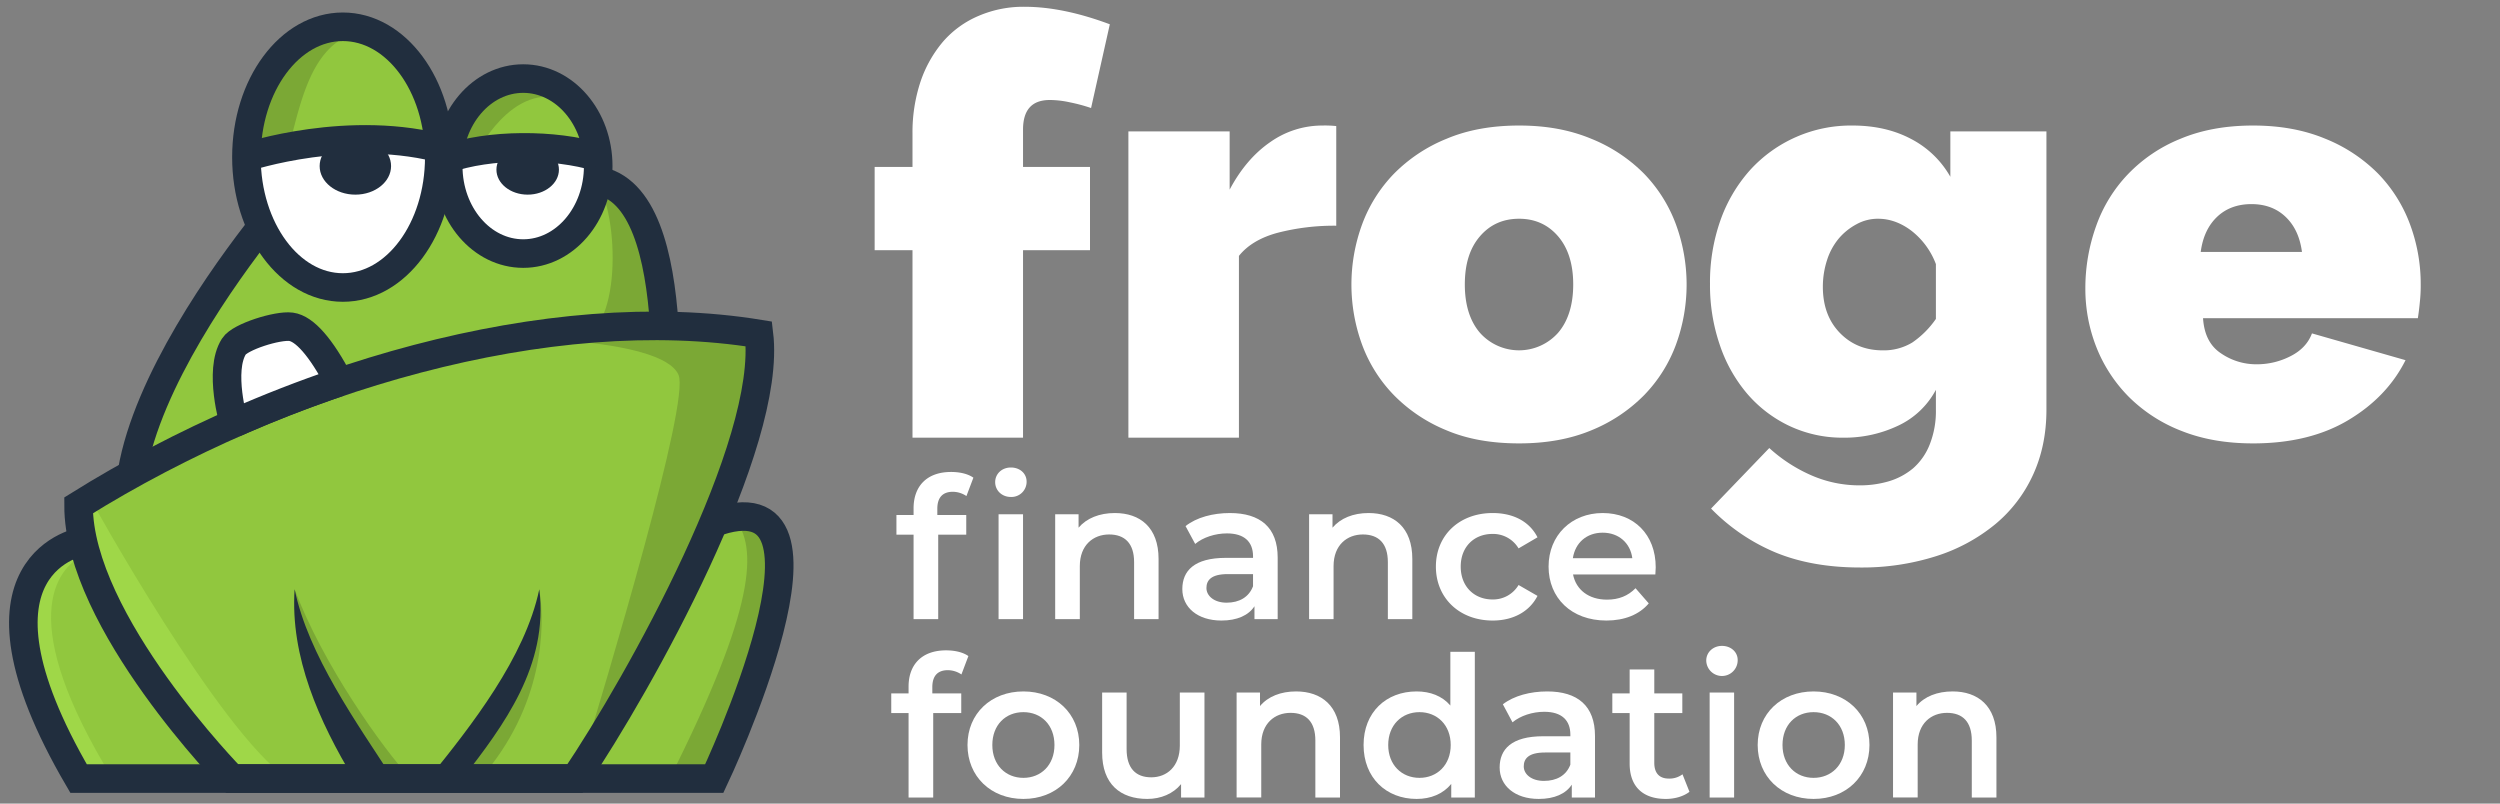 <svg xmlns="http://www.w3.org/2000/svg" viewBox="0 0 1400 450">
  <rect x="0" y="0" width="1400" height="450" fill="#808080" stroke="none"/>
  <g id="fff">
    <g id="Layer_19" data-name="Layer 19">
      <g>
        <path d="M522.1,384.8v3.5h16.2v11H522.6v47.3H508.8V399.3h-9.7v-11h9.7v-3.8c0-12.3,7.4-20.3,21-20.3,4.8,0,9.4,1,12.5,3.2l-3.9,10.3a13.7,13.7,0,0,0-7.6-2.4C525.1,375.3,522.1,378.5,522.1,384.8Z" fill="#fff"/>
        <path d="M541.8,417.2c0-17.6,13.2-30,31.3-30s31.3,12.4,31.3,30-13.1,30.2-31.3,30.2S541.8,434.8,541.8,417.2Zm48.7,0c0-11.2-7.4-18.4-17.4-18.4s-17.4,7.2-17.4,18.4,7.5,18.4,17.4,18.4S590.5,428.4,590.5,417.2Z" fill="#fff"/>
        <path d="M674.5,387.8v58.8H661.4v-7.5c-4.4,5.4-11.3,8.3-18.9,8.3-15.1,0-25.3-8.3-25.3-26V387.8h13.7v31.7c0,10.7,5.1,15.8,13.8,15.8s16-6,16-17.8V387.8Z" fill="#fff"/>
        <path d="M750.4,412.9v33.7H736.6V414.7c0-10.5-5.1-15.5-13.9-15.5s-16.4,5.9-16.4,17.7v29.7H692.5V387.8h13.1v7.6c4.5-5.4,11.7-8.2,20.2-8.2C739.9,387.2,750.4,395.2,750.4,412.9Z" fill="#fff"/>
        <path d="M825.9,365v81.6H812.7V439c-4.6,5.6-11.4,8.4-19.4,8.4-17.1,0-29.7-11.9-29.7-30.2s12.6-30,29.7-30c7.6,0,14.3,2.5,18.9,7.9V365Zm-13.5,52.2c0-11.2-7.6-18.4-17.5-18.4s-17.5,7.2-17.5,18.4,7.6,18.4,17.5,18.4S812.4,428.4,812.4,417.2Z" fill="#fff"/>
        <path d="M893.2,412.2v34.4h-13v-7.2c-3.3,5.1-9.7,8-18.5,8-13.4,0-21.9-7.4-21.9-17.6s6.6-17.5,24.4-17.5h15.2v-.9c0-8-4.8-12.8-14.6-12.8-6.6,0-13.4,2.2-17.8,5.9l-5.4-10.1c6.2-4.8,15.4-7.2,24.8-7.2C883.4,387.2,893.2,395.2,893.2,412.2Zm-13.8,16v-6.8H865.2c-9.3,0-11.9,3.5-11.9,7.8s4.2,8.1,11.3,8.1S877.1,434.3,879.4,428.2Z" fill="#fff"/>
        <path d="M946.1,443.4c-3.3,2.6-8.3,4-13.2,4-12.9,0-20.3-6.9-20.3-19.8V399.3h-9.7v-11h9.7V374.9h13.8v13.4h15.7v11H926.4v27.9c0,5.7,2.8,8.8,8.1,8.8a12,12,0,0,0,7.7-2.4Z" fill="#fff"/>
        <path d="M955.5,369.9c0-4.6,3.8-8.2,8.8-8.2s8.8,3.4,8.8,7.9a8.8,8.8,0,0,1-17.6.3Zm1.9,17.9h13.7v58.8H957.4Z" fill="#fff"/>
        <path d="M984.3,417.2c0-17.6,13.2-30,31.3-30s31.3,12.4,31.3,30-13.1,30.2-31.3,30.2S984.3,434.8,984.3,417.2Zm48.8,0c0-11.2-7.5-18.4-17.5-18.4s-17.4,7.2-17.4,18.4,7.5,18.4,17.4,18.4S1033.1,428.4,1033.1,417.2Z" fill="#fff"/>
        <path d="M1118,412.9v33.7h-13.8V414.7c0-10.5-5.1-15.5-13.9-15.5s-16.4,5.9-16.4,17.7v29.7h-13.8V387.8h13.1v7.6c4.5-5.4,11.7-8.2,20.3-8.2C1107.5,387.2,1118,395.2,1118,412.9Z" fill="#fff"/>
      </g>
      <g>
        <path d="M532.6,264.3c4.8,0,9.4,1,12.5,3.2l-3.9,10.3a13.7,13.7,0,0,0-7.6-2.4c-5.7,0-8.7,3.2-8.7,9.5v3.5h16.2v11H525.4v47.3H511.6V299.4H502v-11h9.6v-3.7C511.6,272.3,519,264.3,532.6,264.3Zm24.7,5.7c0-4.6,3.7-8.2,8.8-8.2s8.8,3.4,8.8,7.9a8.5,8.5,0,0,1-8.8,8.6C561,278.3,557.3,274.6,557.3,270Zm1.9,18h13.7v58.7H559.2Z" fill="#fff"/>
        <path d="M648.8,313v33.7H635.1V314.8c0-10.5-5.2-15.5-14-15.5s-16.4,5.9-16.4,17.7v29.7H590.9V288H604v7.5c4.5-5.3,11.7-8.2,20.3-8.2C638.4,287.3,648.8,295.3,648.8,313Z" fill="#fff"/>
        <path d="M715.5,312.3v34.4h-13v-7.2c-3.3,5.1-9.7,8-18.5,8-13.4,0-21.9-7.4-21.9-17.6s6.6-17.5,24.4-17.5h15.2v-.9c0-8-4.8-12.8-14.6-12.8-6.6,0-13.4,2.2-17.8,5.9l-5.4-10c6.2-4.9,15.4-7.3,24.8-7.3C705.7,287.3,715.5,295.3,715.5,312.3Zm-13.8,16v-6.8H687.5c-9.3,0-11.9,3.5-11.9,7.8s4.2,8.2,11.3,8.2S699.4,334.4,701.7,328.3Z" fill="#fff"/>
        <path d="M790.9,313v33.7H777.2V314.8c0-10.5-5.2-15.5-14-15.5s-16.4,5.9-16.4,17.7v29.7H733.1V288h13.1v7.5c4.5-5.3,11.6-8.2,20.2-8.2C780.5,287.3,790.9,295.3,790.9,313Z" fill="#fff"/>
        <path d="M804.1,317.3c0-17.6,13.2-30,31.8-30,11.5,0,20.6,4.7,25.1,13.6l-10.6,6.2a16.6,16.6,0,0,0-14.6-8.1c-10.1,0-17.8,7-17.8,18.3s7.7,18.4,17.8,18.4a16.6,16.6,0,0,0,14.6-8.1l10.6,6.1c-4.5,8.8-13.6,13.8-25.1,13.8C817.3,347.5,804.1,334.9,804.1,317.3Z" fill="#fff"/>
        <path d="M927,321.7H880.9c1.7,8.6,8.8,14.1,19,14.1,6.6,0,11.8-2.1,16-6.4l7.4,8.5c-5.3,6.3-13.6,9.6-23.7,9.6-19.7,0-32.4-12.7-32.4-30.2s12.8-30,30.3-30,29.7,12,29.7,30.4C927.2,318.8,927.1,320.4,927,321.7Zm-46.2-9.1h33.3c-1.1-8.5-7.6-14.3-16.6-14.3S882.1,304,880.8,312.6Z" fill="#fff"/>
      </g>
      <g>
        <path d="M511,245.1v-105H489.8V93.5H511V74.9a89.9,89.9,0,0,1,4.5-29.2,68.4,68.4,0,0,1,12.7-22.5A54.5,54.5,0,0,1,548,8.9a63.3,63.3,0,0,1,25.9-5.1c14.3,0,30.2,3.3,47.6,9.8L611,60.5a93.4,93.4,0,0,0-11.9-3.2A53.5,53.5,0,0,0,587.9,56c-10,0-15,5.5-15,16.6V93.5h37.5v46.6H572.9v105Z" fill="#fff"/>
        <path d="M748.3,126.4a126.7,126.7,0,0,0-32.6,3.9c-9.8,2.6-17.1,7-21.9,13V245.1H631.9V73.6h56.7v32.6c6.1-11.5,13.7-20.4,22.7-26.6a50.4,50.4,0,0,1,29.2-9.3,59.2,59.2,0,0,1,7.8.3Z" fill="#fff"/>
        <path d="M850.7,248.3c-15.5,0-29-2.4-40.6-7.3a87.6,87.6,0,0,1-29.4-19.6,80.6,80.6,0,0,1-17.9-28.3,97.9,97.9,0,0,1,0-67.5,81,81,0,0,1,17.9-28.4,87.4,87.4,0,0,1,29.4-19.5c11.6-4.9,25.1-7.4,40.6-7.4s28.6,2.5,40.4,7.4a87.8,87.8,0,0,1,29.5,19.5,81,81,0,0,1,17.9,28.4,97.9,97.9,0,0,1,0,67.5,80.6,80.6,0,0,1-17.9,28.3A88,88,0,0,1,891.1,241C879.3,245.9,865.9,248.3,850.7,248.3Zm-30.4-89c0,11.5,2.9,20.6,8.5,27.1a29.3,29.3,0,0,0,43.7,0c5.6-6.5,8.5-15.6,8.5-27.1s-2.9-20.5-8.5-27-12.9-9.8-21.8-9.8-16.2,3.2-21.9,9.8S820.3,147.8,820.3,159.3Z" fill="#fff"/>
        <path d="M1032.2,245.1a69.5,69.5,0,0,1-30.4-6.7,71.2,71.2,0,0,1-23.7-18.3A82.7,82.7,0,0,1,963,192.9a103,103,0,0,1-5.4-33.9,104.1,104.1,0,0,1,5.8-35.5,84.2,84.2,0,0,1,16.5-28.1,76.3,76.3,0,0,1,57.5-25.1c12.4,0,23.3,2.5,32.6,7.4A53.6,53.6,0,0,1,1092.2,99V73.6H1146V229.4c0,13.5-2.5,25.6-7.5,36.5a78.1,78.1,0,0,1-21.2,27.7,99,99,0,0,1-32.9,17.8,136.7,136.7,0,0,1-42.7,6.4c-18.3,0-34.1-2.9-47.6-8.5a109.3,109.3,0,0,1-35.9-24.5l32.6-33.9a85.9,85.9,0,0,0,22.7,14.9,67.3,67.3,0,0,0,28.2,6,57,57,0,0,0,16.1-2.3,38.1,38.1,0,0,0,13.6-7.3,34.4,34.4,0,0,0,9.2-13.2,50.5,50.5,0,0,0,3.5-19.6V218.3a46,46,0,0,1-21.4,20.2A69.9,69.9,0,0,1,1032.2,245.1Zm22.2-48.9a30.8,30.8,0,0,0,16.5-4.4,51.5,51.5,0,0,0,13.2-13.2V147.9a42.6,42.6,0,0,0-13.6-18.6c-5.9-4.5-12.2-6.8-18.7-6.8a24.6,24.6,0,0,0-12.2,3.1,34,34,0,0,0-10,8.1,36,36,0,0,0-6.5,12.1,48.2,48.2,0,0,0-2.3,14.8c0,10.7,3.2,19.3,9.5,25.8S1044.6,196.2,1054.4,196.2Z" fill="#fff"/>
        <path d="M1261.7,248.3c-15,0-28.3-2.3-40.1-7a85.5,85.5,0,0,1-29.5-19.1,82.6,82.6,0,0,1-18.1-27.7,89.1,89.1,0,0,1-6.2-32.9,102.9,102.9,0,0,1,6.1-35.2,80.9,80.9,0,0,1,17.9-29,84.5,84.5,0,0,1,29.3-19.7c11.7-4.9,25.2-7.4,40.6-7.4s28.7,2.5,40.5,7.4a87.8,87.8,0,0,1,29.5,19.5,81,81,0,0,1,17.9,28.4,95.7,95.7,0,0,1,6,33.7,84.8,84.8,0,0,1-.5,10c-.3,3.3-.7,6.3-1.1,8.9H1233.7c.6,9.2,4,15.7,10.1,19.7a34.8,34.8,0,0,0,19.9,6.1,41.1,41.1,0,0,0,19.1-4.6c5.9-3,9.9-7.3,11.9-12.7l52.4,15q-10.3,20.6-32.1,33.6T1261.7,248.3Zm27.4-107.2c-1.1-8.3-4.1-14.8-9.1-19.6s-11.4-7.2-19.2-7.2-14.3,2.4-19.3,7.2-8,11.3-9.1,19.6Z" fill="#fff"/>
      </g>
    </g>
    <g id="Layer_20" data-name="Layer 20">
      <path d="M410,284c60.2-.9-9,152-9,152H44c-31.5-81.4-38.6-95.1-4-136l30-35,75-142C109.8,15.6,230-40.1,250,93c7.4-74.7,93-59.8,84,7,35.1,4.1,37,82,37,82l54,5Z" fill="#91c73e"/>
      <path d="M321,191c28.4,2.6,54.4,8.1,59,19,6.4,15.2-38.9,166.5-57,226,0,0,108.5-167,102-249l-54-5s.1-72-37-80C346.6,118.7,349.3,189.4,321,191Z" fill="#7ba835"/>
      <path d="M411,290c13.7,16.3,12.2,50.1-36,146h26S472.3,278.8,411,290Z" fill="#7ba835"/>
      <path d="M302,330c-2.8,37.3-42.9,96.9-50,106h17C304.2,396,305.6,351.1,302,330Z" fill="#7ba835"/>
      <path d="M205,436h25c-15.7-16.9-49.3-64-65-106C163.9,355.8,189.6,414.3,205,436Z" fill="#7ba835"/>
      <path d="M161,436C122.2,409.3,51,280,51,280c-26,42.8,79,156,79,156Z" fill="#9fd748"/>
      <path d="M44,436H63C9.1,348.1,30.3,318.5,48,310-4.1,308.9,8.5,376.6,44,436Z" fill="#9fd748"/>
      <path d="M44,283c115.1-71.8,263.9-115.1,381-96,7.5,62-66.6,195-103,249H130S43.9,348.1,44,283Z" fill="none" stroke="#212e3e" stroke-miterlimit="2" stroke-width="16"/>
      <path d="M47,303s-74.3,11-3,133H400s82.5-174.2-1-143" fill="none" stroke="#212e3e" stroke-miterlimit="2" stroke-width="16"/>
      <path d="M165,330c7.6,36.9,34.8,74.8,55,106h20c24-29.6,54-67.8,62-106,5.3,42.8-20,76.3-43,106H198C178.9,404.3,162.4,367.8,165,330Z" fill="#212e3e"/>
      <path d="M74,264c8.7-50.5,51.1-110,74-139,21-26.6,144.2-30.1,186-24,26.6,3.9,35.4,42.5,38,81" fill="none" stroke="#212e3e" stroke-miterlimit="10" stroke-width="16"/>
      <path id="tooth" d="M131,237c19.4-8.6,39-16.2,59-23-10.3-19.7-19.5-30-27-31s-28.6,5.6-32,11C122.3,207.6,131,237,131,237Z" fill="#fff" stroke="#212e3e" stroke-miterlimit="1" stroke-width="16"/>
      <path id="lid-dk-right" d="M324,60c-32.6-21.7-56,24-56,24l-17,4C251,58,285.9,22.2,324,60Z" fill="#7ba835"/>
      <path id="lid-dk-left" d="M205.1,17c-29.8,4.3-36.1,37.7-43.2,64.9A210.6,210.6,0,0,0,138,87.6C136.1,48.5,160.8,7.4,205.1,17Z" fill="#7ba835"/>
      <path d="M334.6,87l-83.3.8C245.2,158.1,341.7,157,334.6,87Z" fill="#fff"/>
      <path d="M245.7,80,138,85.1C137.5,184.8,252.1,181.4,245.7,80Z" fill="#fff"/>
      <ellipse cx="199" cy="93" rx="20" ry="16" fill="#212e3e"/>
      <ellipse cx="295.5" cy="95" rx="17.5" ry="14" fill="#212e3e"/>
      <ellipse cx="192" cy="88" rx="54" ry="73" fill="none" stroke="#212e3e" stroke-miterlimit="10" stroke-width="16"/>
      <ellipse cx="293" cy="93" rx="42" ry="49" fill="none" stroke="#212e3e" stroke-miterlimit="10" stroke-width="16"/>
      <path d="M138,88s58.3-19.4,112-4v5c24-8.5,60.6-8.4,85-1" fill="none" stroke="#212e3e" stroke-miterlimit="10" stroke-width="16"/>
    </g>
  </g>
</svg>

